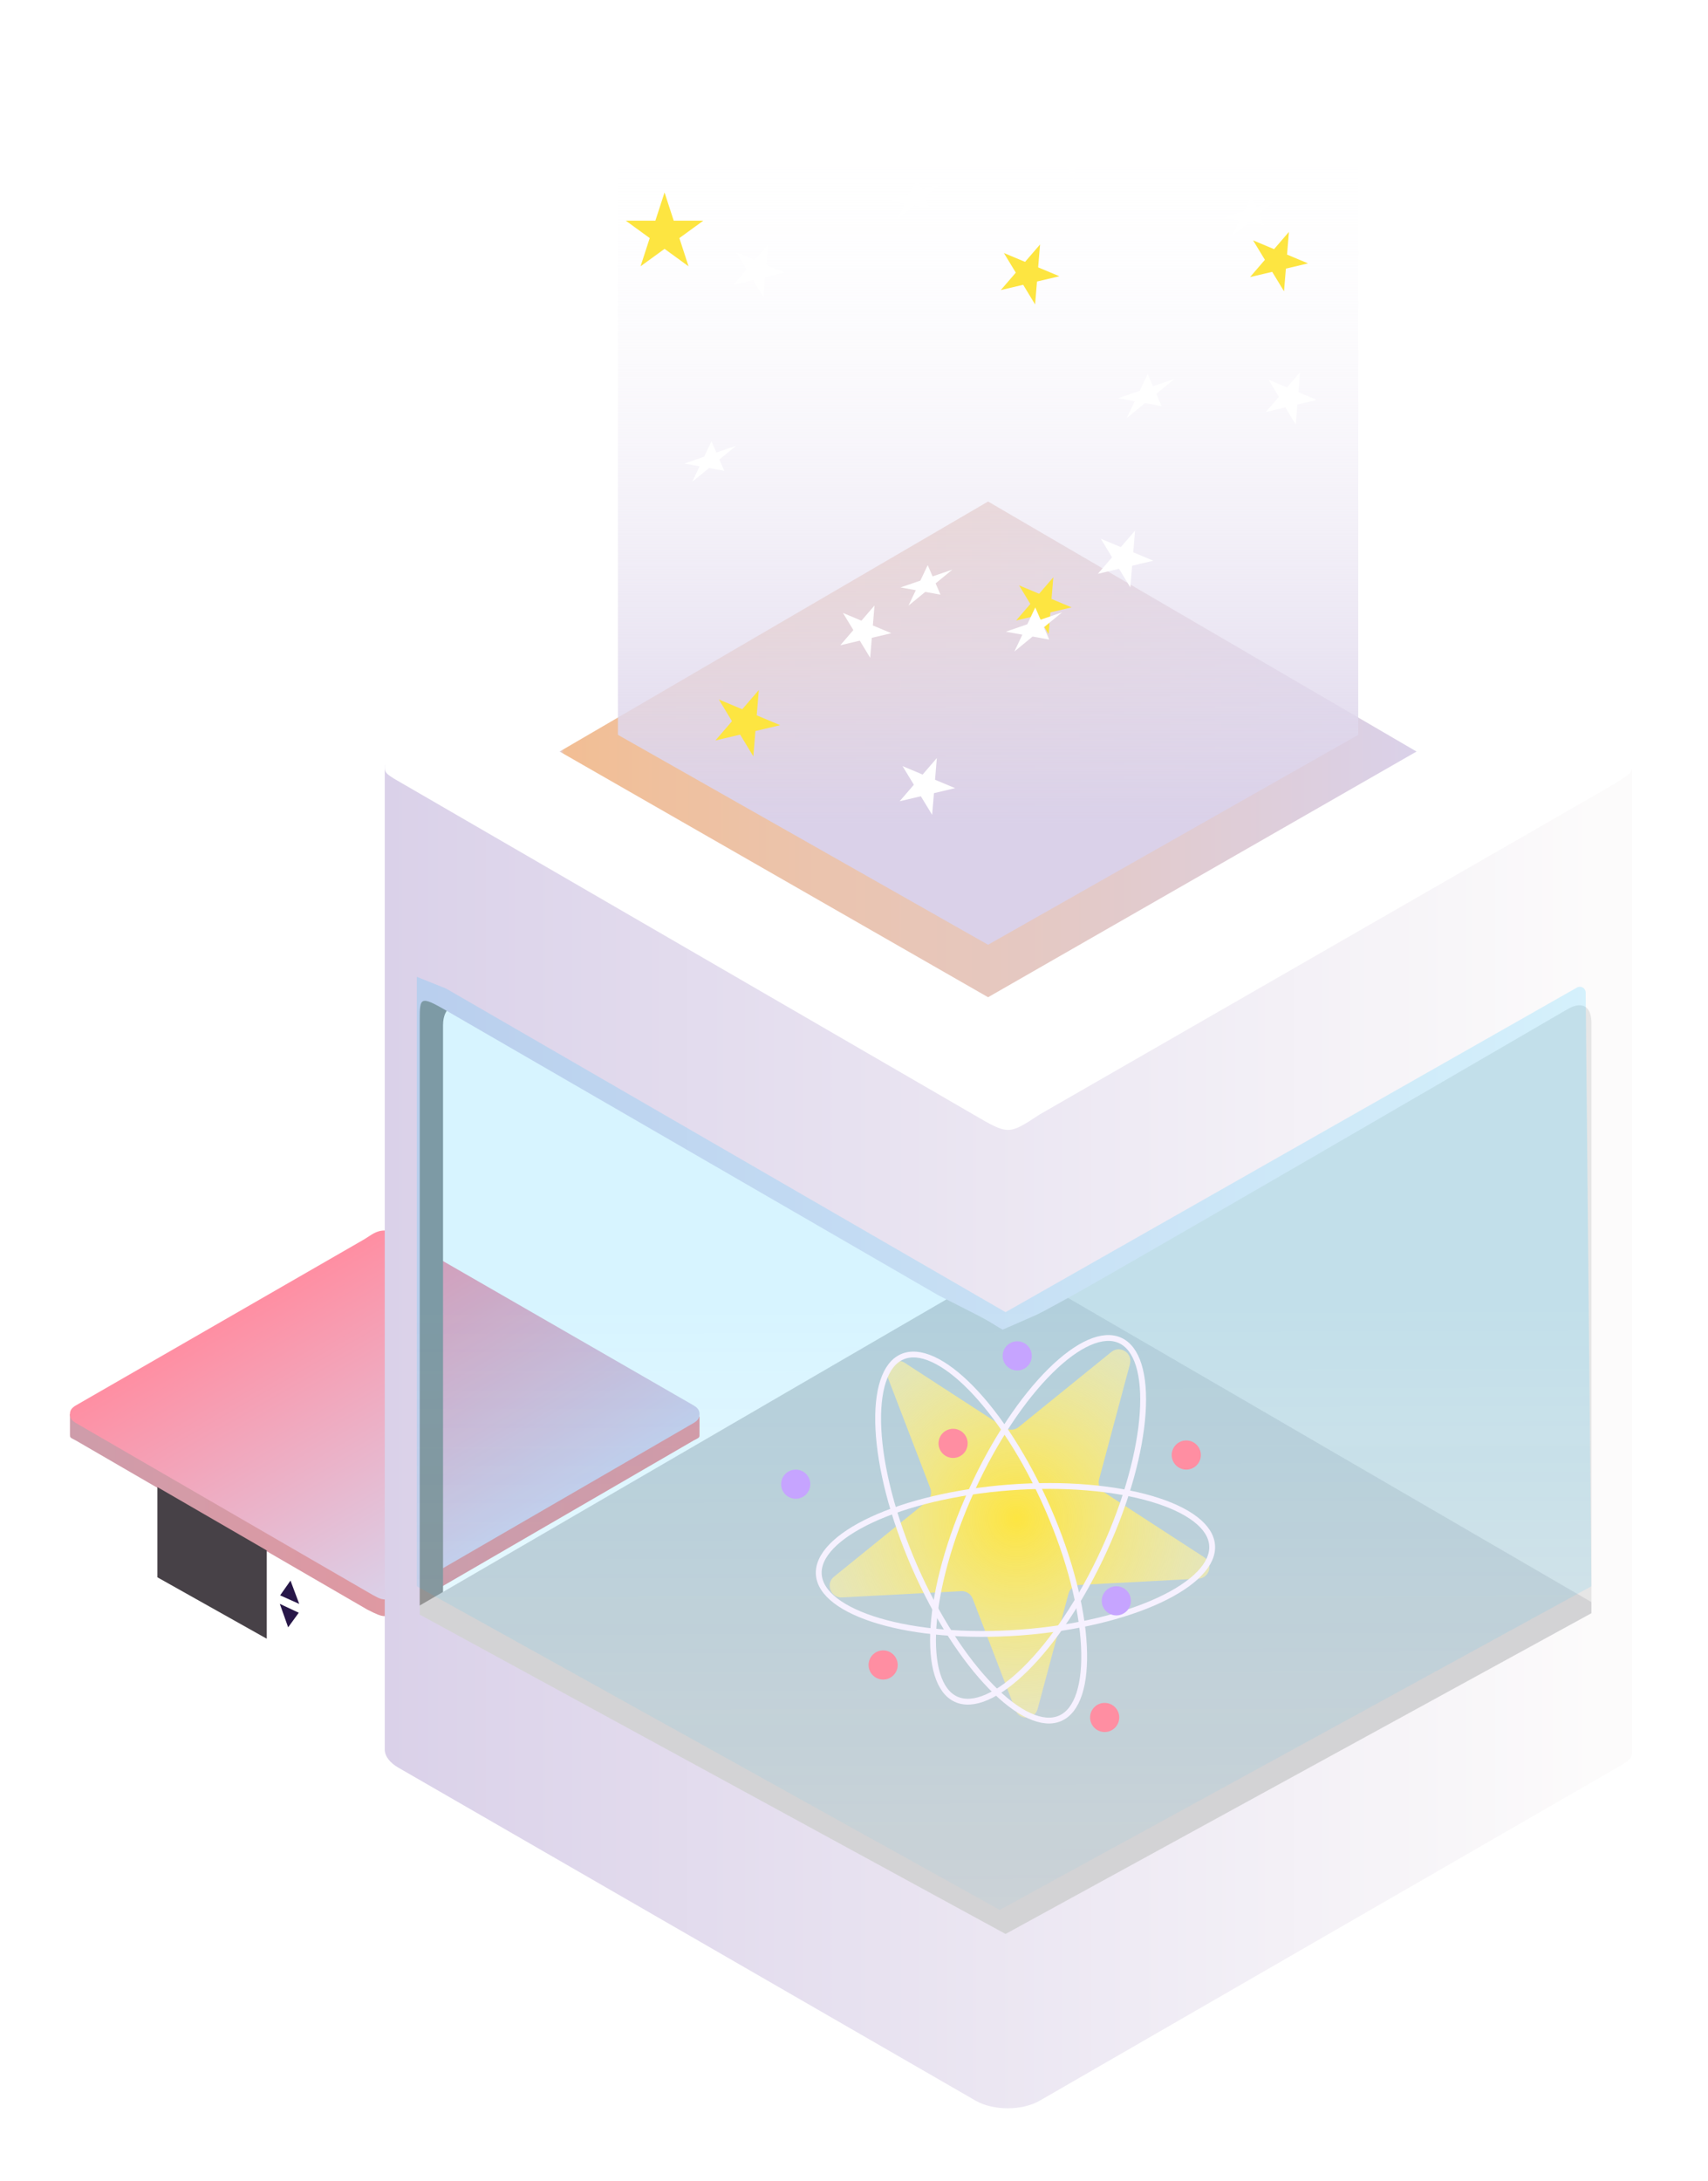 <svg width="293" height="374" viewBox="0 0 293 374" fill="none" xmlns="http://www.w3.org/2000/svg">
<g filter="url(#filter0_d)">
<path fill-rule="evenodd" clip-rule="evenodd" d="M66 269.374V296.5L120 265.5V239.5L66 269.374Z" fill="url(#paint0_linear)"/>
<path fill-rule="evenodd" clip-rule="evenodd" d="M12 265.5L66 296.5V271.853L12 240.585L12 265.5Z" fill="url(#paint1_linear)"/>
<path fill-rule="evenodd" clip-rule="evenodd" d="M61.774 211.349L12 238.5V242C12 242.5 12 242.5 13 243L63 272C66 273.5 66 273.5 69 272L119 243C120 242.5 120 242.5 120 242V238.929L70.226 211.349C69.057 210.67 67.526 210.327 65.996 210.327C64.466 210.327 62.944 210.67 61.774 211.349Z" fill="url(#paint2_linear)"/>
<path fill-rule="evenodd" clip-rule="evenodd" d="M62.5 208.5L13 237C12.231 237.455 11.999 237.903 12 238.5C12.001 239.096 12.233 239.546 13 240L63 268.951C66 270.7 66 270.699 69 268.951L119 240C119.767 239.546 119.999 239.096 120 238.5C120.001 237.903 119.769 237.455 119 237L69.5 208.5C68.333 207.808 67.531 207 66 207C64.47 207 63.667 207.808 62.5 208.5Z" fill="url(#paint3_linear)"/>
<path d="M76.002 171.803V277.625H68.002L68.002 162.625L84.002 162.625V167.625C84.002 167.625 84.002 167.625 81.002 167.625C78.002 167.625 76.002 168.678 76.002 171.803Z" fill="#939393"/>
<path fill-rule="evenodd" clip-rule="evenodd" d="M175.826 88.126L175.827 221.028L276.614 276.965L276.252 163.638C276.252 163.638 175.653 90.901 175.826 88.126Z" fill="#E6E6E6"/>
<path fill-rule="evenodd" clip-rule="evenodd" d="M68.002 273.625L173.002 212.625L278.002 273.625L173.002 334.625L68.002 273.625Z" fill="#D3D3D5"/>
<path d="M97.002 153.625L135.002 175.525V195.625L97.002 173.725V153.625Z" fill="#5B8B89"/>
<path fill-rule="evenodd" clip-rule="evenodd" d="M139.145 187.788C139.224 188.982 140.175 190.345 141.268 190.832C142.361 191.318 143.183 190.744 143.104 189.55C143.024 188.356 142.075 186.993 140.981 186.506C139.888 186.02 139.066 186.593 139.145 187.788Z" fill="#5B8B89"/>
<path fill-rule="evenodd" clip-rule="evenodd" d="M139.145 194.788C139.224 195.982 140.175 197.345 141.268 197.832C142.361 198.318 143.183 197.744 143.104 196.55C143.024 195.356 142.075 193.993 140.981 193.506C139.888 193.02 139.066 193.593 139.145 194.788Z" fill="#5B8B89"/>
<path fill-rule="evenodd" clip-rule="evenodd" d="M139.145 180.788C139.224 181.982 140.175 183.345 141.268 183.832C142.361 184.318 143.183 183.744 143.104 182.55C143.024 181.356 142.075 179.993 140.981 179.506C139.888 179.02 139.066 179.593 139.145 180.788Z" fill="#5B8B89"/>
<path d="M66.002 127.16V135.45L66.002 296.151V296.161C66.096 297.226 66.907 298.281 68.322 299.098L167.342 356.198C170.381 357.95 175.311 357.959 178.355 356.215L276.502 299.624C280.002 297.624 280.002 297.624 280.002 295.8V277.07V277.098V135.1V127.16L66.002 127.16ZM72.002 272.863L72.002 171.124C72.002 166.624 72.002 166.624 78.002 170.124L161.002 218.124C172.5 224 172.5 223.5 172.5 227.5V327.624L72.002 272.863ZM172.5 227.5C172.5 223.475 171.666 225 184.002 218.124C196.338 211.248 269.081 168.946 269.081 168.946C269.662 168.615 270.216 168.439 270.719 168.397C272.228 168.271 273.002 169.384 273.002 171.39V272.624L172.5 327.624V227.5Z" fill="url(#paint4_linear)"/>
<path d="M172 224L168.5 222L170 227L175 226.5L180 220.5L172 224Z" fill="#D3D3D5"/>
<path fill-rule="evenodd" clip-rule="evenodd" d="M167.002 187.124L69.502 130.624C66.002 128.624 65.983 128.624 66.002 127.124C66.014 126.187 66.002 125.124 69.502 123.124L167.002 66.625C172.502 63.124 172.502 63.125 178.002 66.626L277.726 124.061C279.077 124.84 280.02 125.124 280.002 127.124C279.989 128.624 280.002 128.624 274.002 132.124L178.319 187.124C173.002 190.624 173.002 190.624 167.002 187.124Z" fill="white"/>
<path fill-rule="evenodd" clip-rule="evenodd" d="M96 124.871L169.5 167L243 124.871L169.5 82L96 124.871Z" fill="url(#paint5_linear)"/>
</g>
<path d="M172.5 225L76.5 169.5L71.5 167.5V272L171.5 327.5L273 272L272.016 170.199C272.009 169.437 271.186 168.962 270.523 169.339L172.5 225Z" fill="url(#paint6_linear)" fill-opacity="0.17"/>
<path fill-rule="evenodd" clip-rule="evenodd" d="M106 0V126.004L169.5 162L233 126.004V0H106Z" fill="url(#paint7_linear)"/>
<path d="M152.249 236.083C151.555 234.274 153.58 232.633 155.205 233.688L172.385 244.84C173.111 245.312 174.059 245.262 174.733 244.717L190.648 231.824C192.153 230.605 194.34 232.024 193.838 233.896L188.541 253.681C188.317 254.518 188.657 255.404 189.384 255.875L206.563 267.028C208.188 268.082 207.514 270.601 205.579 270.702L185.126 271.778C184.26 271.823 183.523 272.421 183.299 273.258L178.001 293.042C177.5 294.914 174.897 295.051 174.202 293.242L166.859 274.122C166.548 273.313 165.752 272.796 164.887 272.842L144.433 273.917C142.499 274.019 141.564 271.586 143.069 270.366L158.984 257.474C159.658 256.928 159.903 256.011 159.593 255.203L152.249 236.083Z" fill="url(#paint8_radial)"/>
<path d="M179.741 258.654C183.52 267.299 185.608 275.684 185.942 282.242C186.109 285.523 185.835 288.319 185.135 290.454C184.435 292.588 183.328 294.005 181.864 294.646C180.399 295.286 178.608 295.136 176.565 294.2C174.523 293.265 172.285 291.567 169.99 289.216C165.403 284.518 160.665 277.291 156.886 268.646C153.107 260.001 151.019 251.615 150.685 245.057C150.518 241.777 150.792 238.981 151.492 236.846C152.193 234.711 153.299 233.294 154.763 232.654C156.228 232.014 158.019 232.164 160.062 233.1C162.104 234.035 164.342 235.733 166.637 238.084C171.224 242.782 175.962 250.009 179.741 258.654Z" stroke="#F6F1FF"/>
<path d="M189.419 265.802C185.494 274.382 180.634 281.527 175.968 286.147C173.633 288.458 171.367 290.118 169.309 291.019C167.251 291.919 165.457 292.039 164.004 291.374C162.55 290.709 161.468 289.274 160.804 287.127C160.14 284.981 159.914 282.181 160.137 278.904C160.582 272.352 162.812 264.004 166.737 255.424C170.663 246.844 175.522 239.699 180.188 235.079C182.523 232.768 184.79 231.108 186.847 230.207C188.906 229.307 190.699 229.187 192.153 229.852C193.606 230.517 194.688 231.952 195.352 234.099C196.016 236.245 196.242 239.045 196.019 242.322C195.574 248.874 193.345 257.222 189.419 265.802Z" stroke="#F6F1FF"/>
<path d="M175.127 279.928C165.718 280.63 157.114 279.823 150.816 277.965C147.665 277.036 145.118 275.851 143.336 274.484C141.554 273.116 140.583 271.603 140.464 270.009C140.345 268.415 141.08 266.774 142.64 265.157C144.199 263.54 146.542 261.991 149.52 260.604C155.473 257.832 163.861 255.756 173.27 255.054C182.679 254.351 191.282 255.159 197.581 257.017C200.732 257.946 203.279 259.13 205.061 260.498C206.843 261.866 207.814 263.379 207.933 264.973C208.052 266.567 207.316 268.207 205.757 269.825C204.198 271.442 201.854 272.991 198.876 274.378C192.924 277.15 184.535 279.226 175.127 279.928Z" stroke="#F6F1FF"/>
<circle cx="136.5" cy="254.5" r="2.5" fill="#C6A4FF"/>
<circle cx="163.5" cy="247.5" r="2.5" fill="#FF8EA2"/>
<circle cx="151.5" cy="285.5" r="2.5" fill="#FF8EA2"/>
<circle cx="191.5" cy="274.5" r="2.5" fill="#C6A4FF"/>
<circle cx="189.5" cy="294.5" r="2.5" fill="#FF8EA2"/>
<circle cx="174.5" cy="232.5" r="2.5" fill="#C6A4FF"/>
<circle cx="203.5" cy="249.5" r="2.5" fill="#FF8EA2"/>
<path d="M114 33L115.572 37.837H120.657L116.543 40.826L118.114 45.663L114 42.674L109.886 45.663L111.457 40.826L107.343 37.837H112.428L114 33Z" fill="#FDE541"/>
<path d="M130.173 118.318L129.813 122.664L133.836 124.348L129.592 125.35L129.232 129.696L126.969 125.969L122.725 126.97L125.57 123.665L123.306 119.939L127.328 121.623L130.173 118.318Z" fill="#FDE541"/>
<path d="M221.11 39.764L220.788 43.656L224.39 45.164L220.589 46.061L220.268 49.952L218.241 46.615L214.44 47.512L216.988 44.552L214.96 41.215L218.562 42.723L221.11 39.764Z" fill="#FDE541"/>
<path d="M180.693 98.985L180.386 102.706L183.83 104.148L180.196 105.006L179.888 108.727L177.95 105.536L174.316 106.393L176.752 103.564L174.813 100.372L178.257 101.815L180.693 98.985Z" fill="#FDE541"/>
<path d="M194.71 90.985L194.403 94.706L197.847 96.148L194.213 97.006L193.905 100.727L191.967 97.536L188.333 98.393L190.769 95.564L188.831 92.373L192.274 93.815L194.71 90.985Z" fill="white"/>
<path d="M160.71 129.985L160.403 133.706L163.847 135.148L160.213 136.006L159.905 139.727L157.967 136.536L154.333 137.393L156.769 134.564L154.831 131.372L158.274 132.815L160.71 129.985Z" fill="white"/>
<path d="M131.711 41.985L131.428 45.41L134.597 46.738L131.253 47.527L130.97 50.952L129.185 48.015L125.841 48.804L128.083 46.199L126.299 43.262L129.468 44.59L131.711 41.985Z" fill="white"/>
<path d="M185.017 21.827L184.734 25.252L187.904 26.579L184.559 27.369L184.276 30.794L182.492 27.856L179.147 28.646L181.389 26.041L179.605 23.104L182.775 24.432L185.017 21.827Z" fill="white"/>
<path d="M223.017 63.827L222.734 67.252L225.904 68.579L222.559 69.369L222.276 72.794L220.492 69.856L217.147 70.646L219.389 68.041L217.605 65.104L220.775 66.432L223.017 63.827Z" fill="white"/>
<path d="M150.017 103.827L149.734 107.252L152.904 108.579L149.559 109.369L149.276 112.794L147.492 109.856L144.147 110.646L146.389 108.041L144.605 105.104L147.775 106.432L150.017 103.827Z" fill="white"/>
<path d="M196.875 64.132L197.786 66.234L201.478 64.965L198.35 67.533L199.262 69.635L196.417 69.12L193.289 71.688L194.658 68.802L191.813 68.287L195.505 67.018L196.875 64.132Z" fill="white"/>
<path d="M177.596 104.164L178.508 106.266L182.2 104.997L179.072 107.565L179.984 109.667L177.138 109.152L174.01 111.721L175.38 108.834L172.535 108.319L176.227 107.05L177.596 104.164Z" fill="white"/>
<path d="M122.049 75.663L122.888 77.598L126.286 76.43L123.407 78.794L124.246 80.729L121.627 80.255L118.748 82.619L120.009 79.962L117.39 79.488L120.788 78.32L122.049 75.663Z" fill="white"/>
<path d="M157.287 30.608L158.126 32.542L161.524 31.374L158.645 33.738L159.484 35.673L156.865 35.199L153.986 37.563L155.247 34.906L152.628 34.432L156.026 33.264L157.287 30.608Z" fill="white"/>
<path d="M214.638 33.547L215.477 35.481L218.875 34.313L215.996 36.677L216.835 38.612L214.216 38.138L211.337 40.502L212.598 37.845L209.979 37.371L213.377 36.203L214.638 33.547Z" fill="white"/>
<path d="M159.143 96.904L159.982 98.839L163.38 97.671L160.501 100.035L161.34 101.969L158.721 101.496L155.842 103.859L157.103 101.203L154.484 100.729L157.882 99.561L159.143 96.904Z" fill="white"/>
<path d="M178.417 41.919L178.092 45.847L181.728 47.37L177.892 48.275L177.567 52.203L175.521 48.834L171.684 49.739L174.256 46.752L172.209 43.383L175.845 44.906L178.417 41.919Z" fill="#FDE541"/>
<path d="M27 255L45.76 265.861V281L27 270.468V255Z" fill="#474147"/>
<path d="M49.833 271.032L51.333 275.032L48.057 273.562L49.833 271.032Z" fill="#271648"/>
<path d="M49.431 279.044L48 275.019L51.25 276.545L49.431 279.044Z" fill="#271648"/>
<defs>
<filter id="filter0_d" x="0" y="55.999" width="292.002" height="317.518" filterUnits="userSpaceOnUse" color-interpolation-filters="sRGB">
<feFlood flood-opacity="0" result="BackgroundImageFix"/>
<feColorMatrix in="SourceAlpha" type="matrix" values="0 0 0 0 0 0 0 0 0 0 0 0 0 0 0 0 0 0 127 0"/>
<feOffset dy="4"/>
<feGaussianBlur stdDeviation="6"/>
<feColorMatrix type="matrix" values="0 0 0 0 0 0 0 0 0 0 0 0 0 0 0 0 0 0 0.25 0"/>
<feBlend mode="normal" in2="BackgroundImageFix" result="effect1_dropShadow"/>
<feBlend mode="normal" in="SourceGraphic" in2="effect1_dropShadow" result="shape"/>
</filter>
<linearGradient id="paint0_linear" x1="91.314" y1="279.98" x2="81.558" y2="260.165" gradientUnits="userSpaceOnUse">
<stop stop-color="white"/>
<stop offset="1" stop-color="white"/>
</linearGradient>
<linearGradient id="paint1_linear" x1="33.076" y1="279.055" x2="44.139" y2="259.718" gradientUnits="userSpaceOnUse">
<stop stop-color="white"/>
<stop offset="1" stop-color="white"/>
</linearGradient>
<linearGradient id="paint2_linear" x1="12" y1="241.327" x2="120.001" y2="241.327" gradientUnits="userSpaceOnUse">
<stop stop-color="#CE9CAA"/>
<stop offset="1" stop-color="#F0959A"/>
</linearGradient>
<linearGradient id="paint3_linear" x1="38.186" y1="222.018" x2="66.203" y2="270.827" gradientUnits="userSpaceOnUse">
<stop stop-color="#FF8EA2"/>
<stop offset="1" stop-color="#DAD1E9"/>
</linearGradient>
<linearGradient id="paint4_linear" x1="66.002" y1="242.339" x2="280.002" y2="242.339" gradientUnits="userSpaceOnUse">
<stop stop-color="#DAD1E9"/>
<stop offset="0.971" stop-color="#FCFBFB"/>
<stop offset="1" stop-color="#FCFBFB"/>
</linearGradient>
<linearGradient id="paint5_linear" x1="96" y1="124.5" x2="243" y2="124.5" gradientUnits="userSpaceOnUse">
<stop stop-color="#DAD1E9"/>
<stop offset="0.005" stop-color="#F2BE94"/>
<stop offset="1" stop-color="#DAD1E9"/>
</linearGradient>
<linearGradient id="paint6_linear" x1="172" y1="222.5" x2="172.25" y2="327.5" gradientUnits="userSpaceOnUse">
<stop stop-color="#12BFFF"/>
<stop offset="1" stop-color="#12BFFF" stop-opacity="0.25"/>
</linearGradient>
<linearGradient id="paint7_linear" x1="84.916" y1="23" x2="84.916" y2="204.78" gradientUnits="userSpaceOnUse">
<stop stop-color="white" stop-opacity="0.01"/>
<stop offset="0.651" stop-color="#DAD1E9"/>
<stop offset="1" stop-color="#DAD1E9"/>
</linearGradient>
<radialGradient id="paint8_radial" cx="0" cy="0" r="1" gradientUnits="userSpaceOnUse" gradientTransform="translate(174.379 260.379) rotate(50.99) scale(38.663)">
<stop stop-color="#FDE541"/>
<stop offset="1" stop-color="#FFF5B5" stop-opacity="0.56"/>
</radialGradient>
</defs>
</svg>
